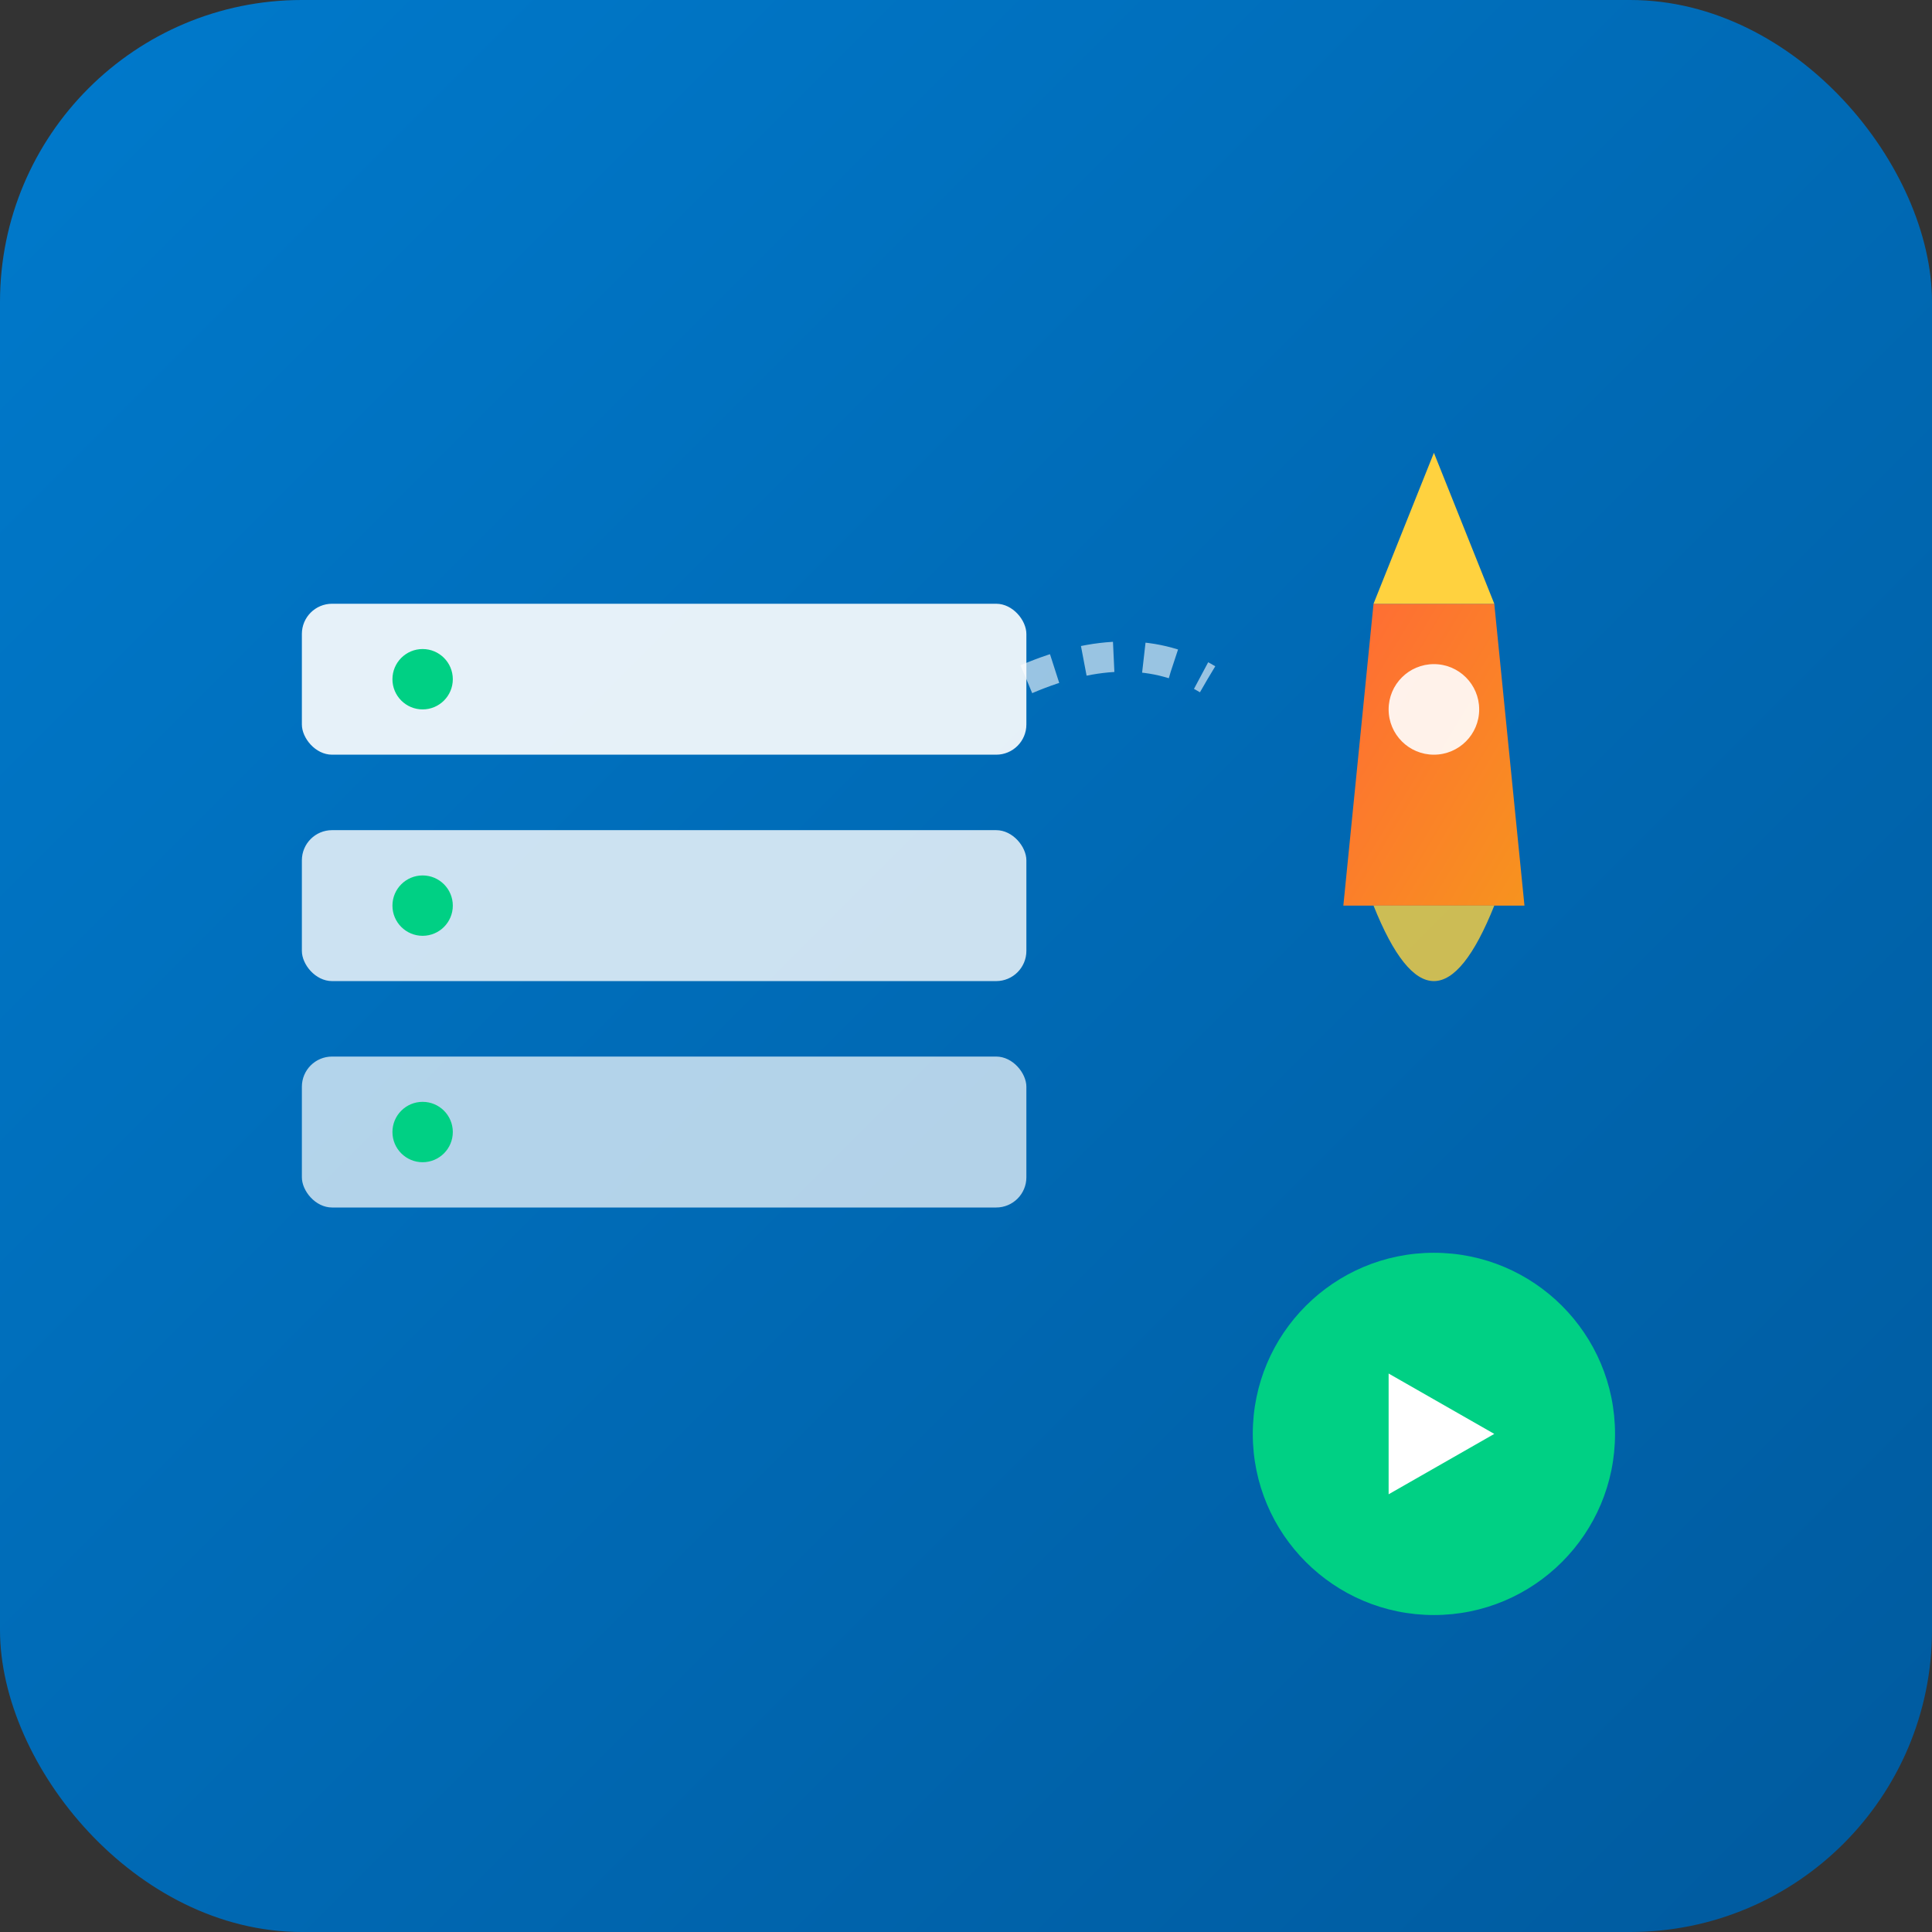 <?xml version="1.0" encoding="UTF-8"?>
<svg width="128" height="128" viewBox="0 0 128 128" xmlns="http://www.w3.org/2000/svg">
  <rect x="0" y="0" width="128" height="128" fill="#333333" stroke="none"/>
  <defs>
    <!-- Main gradient -->
    <linearGradient id="mainGradient" x1="0%" y1="0%" x2="100%" y2="100%">
      <stop offset="0%" style="stop-color:#007ACC;stop-opacity:1" />
      <stop offset="100%" style="stop-color:#005A9E;stop-opacity:1" />
    </linearGradient>
    
    <!-- Rocket gradient -->
    <linearGradient id="rocketGradient" x1="0%" y1="0%" x2="100%" y2="100%">
      <stop offset="0%" style="stop-color:#FF6B35;stop-opacity:1" />
      <stop offset="100%" style="stop-color:#F7931E;stop-opacity:1" />
    </linearGradient>
  </defs>
  
  <!-- Background -->
  <rect width="128" height="128" rx="20" fill="url(#mainGradient)"/>
  
  <!-- Server stack (simplified) -->
  <g transform="translate(20, 40)">
    <rect x="0" y="0" width="48" height="10" rx="2" fill="white" opacity="0.9"/>
    <rect x="0" y="15" width="48" height="10" rx="2" fill="white" opacity="0.8"/>
    <rect x="0" y="30" width="48" height="10" rx="2" fill="white" opacity="0.7"/>
    
    <!-- Status indicators -->
    <circle cx="8" cy="5" r="2" fill="#00D084"/>
    <circle cx="8" cy="20" r="2" fill="#00D084"/>
    <circle cx="8" cy="35" r="2" fill="#00D084"/>
  </g>
  
  <!-- Rocket (auto-start symbol) -->
  <g transform="translate(75, 25)">
    <!-- Rocket body -->
    <path d="M 16 15 L 24 15 L 26 35 L 14 35 Z" fill="url(#rocketGradient)"/>
    <!-- Rocket nose -->
    <path d="M 20 5 L 16 15 L 24 15 Z" fill="#FFD23F"/>
    <!-- Exhaust -->
    <path d="M 16 35 Q 20 45 24 35" fill="#FFD23F" opacity="0.8"/>
    <!-- Window -->
    <circle cx="20" cy="22" r="3" fill="white" opacity="0.9"/>
  </g>
  
  <!-- Play button overlay -->
  <g transform="translate(85, 85)">
    <circle cx="10" cy="10" r="12" fill="#00D084"/>
    <path d="M 7 6 L 7 14 L 14 10 Z" fill="white"/>
  </g>
  
  <!-- Connection line -->
  <path d="M 68 45 Q 75 42 80 45" stroke="white" stroke-width="2" fill="none" opacity="0.6" stroke-dasharray="2,2"/>
</svg>
